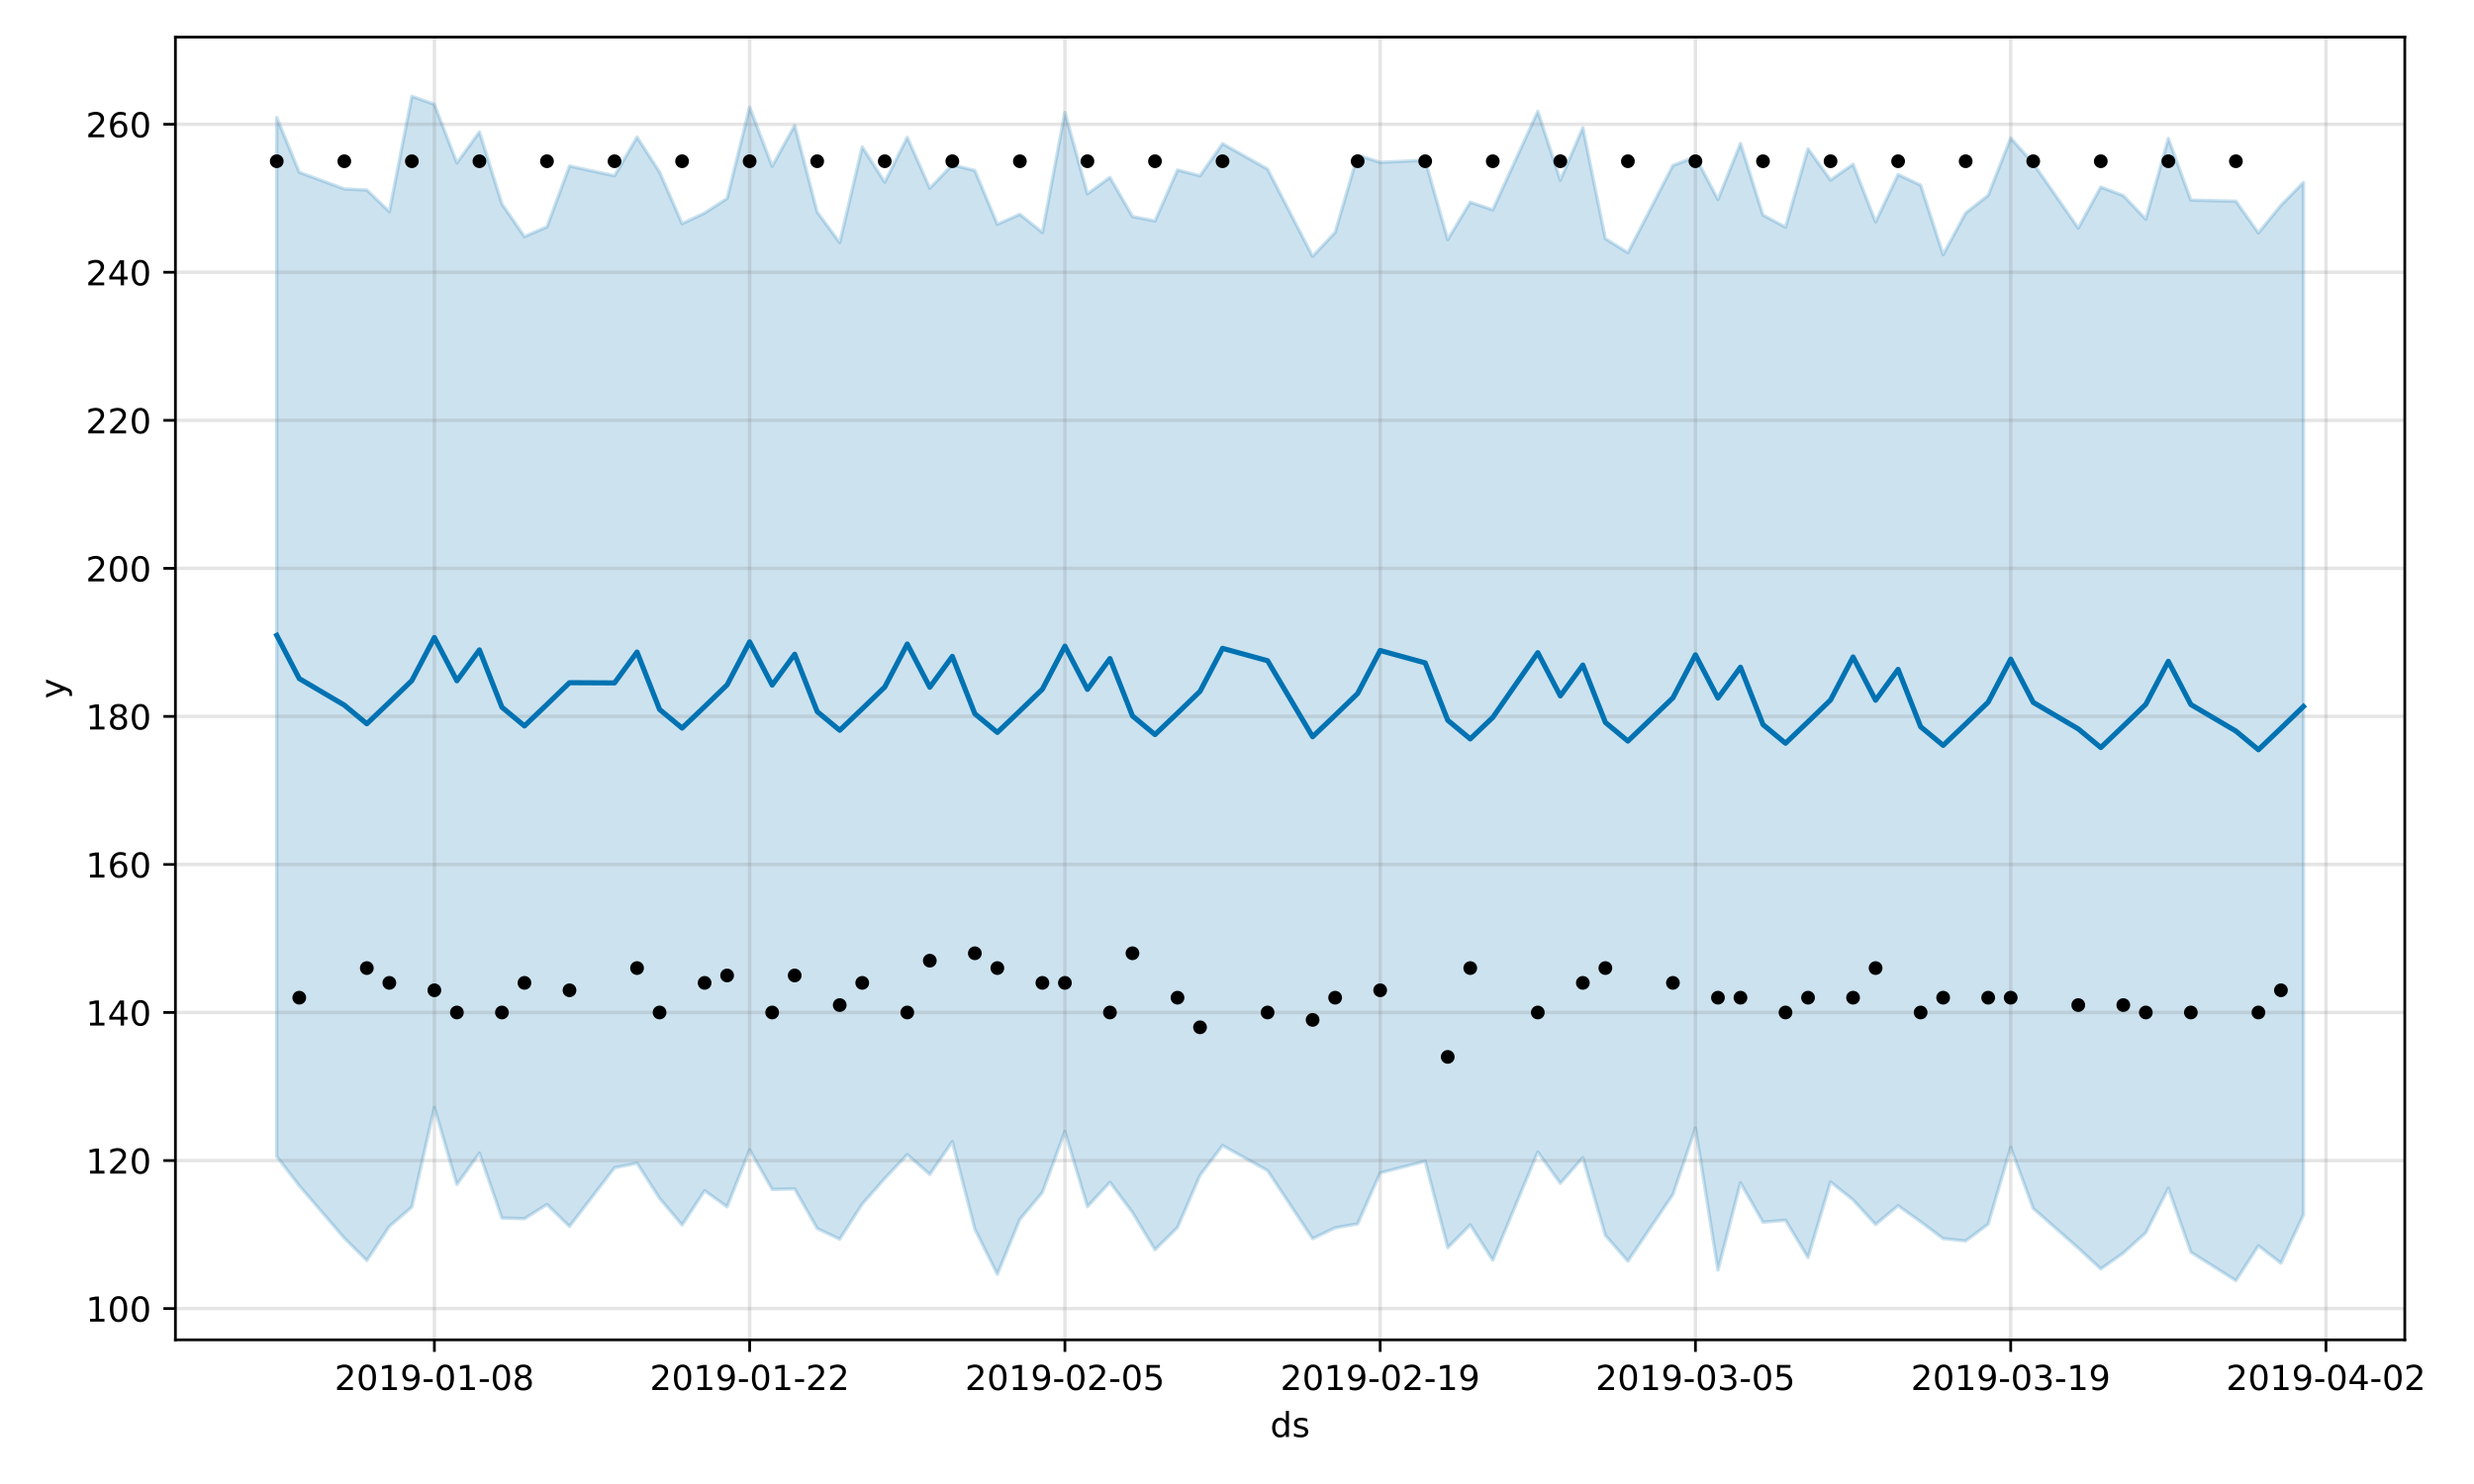 <?xml version="1.0" encoding="utf-8" standalone="no"?>
<!DOCTYPE svg PUBLIC "-//W3C//DTD SVG 1.1//EN"
  "http://www.w3.org/Graphics/SVG/1.1/DTD/svg11.dtd">
<!-- Created with matplotlib (https://matplotlib.org/) -->
<svg height="432pt" version="1.1" viewBox="0 0 720 432" width="720pt" xmlns="http://www.w3.org/2000/svg" xmlns:xlink="http://www.w3.org/1999/xlink">
 <defs>
  <style type="text/css">
*{stroke-linecap:butt;stroke-linejoin:round;}
  </style>
 </defs>
 <g id="figure_1">
  <g id="patch_1">
   <path d="M 0 432 
L 720 432 
L 720 0 
L 0 0 
z
" style="fill:#ffffff;"/>
  </g>
  <g id="axes_1">
   <g id="patch_2">
    <path d="M 51.05 390.04 
L 699.857 390.04 
L 699.857 10.8 
L 51.05 10.8 
z
" style="fill:#ffffff;"/>
   </g>
   <g id="PolyCollection_1">
    <defs>
     <path d="M 80.541 -397.791 
L 80.541 -95.347 
L 87.095 -86.822 
L 100.202 -71.577 
L 106.756 -65.06 
L 113.309 -74.987 
L 119.863 -80.617 
L 126.417 -109.594 
L 132.97 -87.182 
L 139.524 -96.316 
L 146.077 -77.413 
L 152.631 -77.224 
L 159.185 -81.368 
L 165.738 -74.978 
L 178.845 -92.068 
L 185.399 -93.378 
L 191.953 -83.151 
L 198.506 -75.387 
L 205.06 -85.373 
L 211.613 -80.691 
L 218.167 -97.245 
L 224.721 -85.749 
L 231.274 -85.89 
L 237.828 -74.373 
L 244.381 -71.27 
L 250.935 -81.491 
L 257.489 -88.926 
L 264.042 -95.879 
L 270.596 -90.12 
L 277.15 -99.662 
L 283.703 -74.206 
L 290.257 -61.044 
L 296.81 -77.046 
L 303.364 -84.873 
L 309.918 -102.608 
L 316.471 -80.737 
L 323.025 -87.833 
L 329.578 -79.039 
L 336.132 -68.201 
L 342.686 -74.673 
L 349.239 -89.854 
L 355.793 -98.544 
L 368.9 -91.23 
L 382.007 -71.416 
L 388.561 -74.577 
L 395.114 -75.721 
L 401.668 -90.561 
L 414.775 -93.95 
L 421.329 -68.803 
L 427.883 -75.428 
L 434.436 -65.152 
L 447.543 -96.645 
L 454.097 -87.534 
L 460.651 -94.988 
L 467.204 -72.38 
L 473.758 -64.877 
L 486.865 -84.271 
L 493.419 -103.612 
L 499.972 -62.266 
L 506.526 -87.672 
L 513.079 -76.219 
L 519.633 -76.774 
L 526.187 -65.905 
L 532.74 -87.929 
L 539.294 -82.697 
L 545.847 -75.532 
L 552.401 -81.01 
L 558.955 -76.343 
L 565.508 -71.432 
L 572.062 -70.754 
L 578.616 -75.63 
L 585.169 -97.983 
L 591.723 -80.226 
L 604.83 -68.667 
L 611.384 -62.611 
L 617.937 -67.233 
L 624.491 -73.15 
L 631.044 -86.104 
L 637.598 -67.498 
L 650.705 -59.198 
L 657.259 -69.374 
L 663.812 -64.296 
L 670.366 -78.399 
L 670.366 -378.902 
L 670.366 -378.902 
L 663.812 -372.23 
L 657.259 -364.191 
L 650.705 -373.447 
L 637.598 -373.747 
L 631.044 -391.69 
L 624.491 -368.196 
L 617.937 -375.063 
L 611.384 -377.549 
L 604.83 -365.607 
L 591.723 -384.454 
L 585.169 -391.817 
L 578.616 -375.134 
L 572.062 -369.998 
L 565.508 -357.869 
L 558.955 -378.093 
L 552.401 -381.178 
L 545.847 -367.411 
L 539.294 -384.175 
L 532.74 -379.59 
L 526.187 -388.676 
L 519.633 -365.878 
L 513.079 -369.389 
L 506.526 -390.236 
L 499.972 -373.918 
L 493.419 -386.305 
L 486.865 -383.84 
L 473.758 -358.427 
L 467.204 -362.536 
L 460.651 -394.81 
L 454.097 -379.548 
L 447.543 -399.603 
L 434.436 -370.915 
L 427.883 -373.143 
L 421.329 -362.261 
L 414.775 -385.351 
L 401.668 -384.753 
L 395.114 -386.836 
L 388.561 -364.349 
L 382.007 -357.38 
L 368.9 -382.763 
L 355.793 -390.171 
L 349.239 -380.828 
L 342.686 -382.518 
L 336.132 -367.661 
L 329.578 -368.98 
L 323.025 -380.352 
L 316.471 -375.593 
L 309.918 -399.294 
L 303.364 -364.318 
L 296.81 -369.612 
L 290.257 -366.699 
L 283.703 -382.383 
L 277.15 -383.973 
L 270.596 -377.2 
L 264.042 -392.006 
L 257.489 -378.981 
L 250.935 -389.23 
L 244.381 -361.384 
L 237.828 -370.249 
L 231.274 -395.498 
L 224.721 -383.594 
L 218.167 -400.806 
L 211.613 -374.236 
L 205.06 -369.983 
L 198.506 -366.899 
L 191.953 -381.927 
L 185.399 -392.082 
L 178.845 -380.827 
L 165.738 -383.667 
L 159.185 -365.962 
L 152.631 -363.119 
L 146.077 -372.639 
L 139.524 -393.61 
L 132.97 -384.573 
L 126.417 -401.622 
L 119.863 -403.962 
L 113.309 -370.381 
L 106.756 -376.698 
L 100.202 -377.011 
L 87.095 -381.842 
L 80.541 -397.791 
z
" id="mc9592a7f7f" style="stroke:#0072b2;stroke-opacity:0.2;"/>
    </defs>
    <g clip-path="url(#p5ea9327f1a)">
     <use style="fill:#0072b2;fill-opacity:0.2;stroke:#0072b2;stroke-opacity:0.2;" x="0" xlink:href="#mc9592a7f7f" y="432"/>
    </g>
   </g>
   <g id="matplotlib.axis_1">
    <g id="xtick_1">
     <g id="line2d_1">
      <path clip-path="url(#p5ea9327f1a)" d="M 126.417 390.04 
L 126.417 10.8 
" style="fill:none;stroke:#808080;stroke-linecap:square;stroke-opacity:0.2;"/>
     </g>
     <g id="line2d_2">
      <defs>
       <path d="M 0 0 
L 0 3.5 
" id="m898aec8e35" style="stroke:#000000;stroke-width:0.8;"/>
      </defs>
      <g>
       <use style="stroke:#000000;stroke-width:0.8;" x="126.417" xlink:href="#m898aec8e35" y="390.04"/>
      </g>
     </g>
     <g id="text_1">
      <!-- 2019-01-08 -->
      <defs>
       <path d="M 19.188 8.297 
L 53.609 8.297 
L 53.609 0 
L 7.328 0 
L 7.328 8.297 
Q 12.938 14.109 22.625 23.891 
Q 32.328 33.688 34.812 36.531 
Q 39.547 41.844 41.422 45.531 
Q 43.312 49.219 43.312 52.781 
Q 43.312 58.594 39.234 62.25 
Q 35.156 65.922 28.609 65.922 
Q 23.969 65.922 18.812 64.312 
Q 13.672 62.703 7.812 59.422 
L 7.812 69.391 
Q 13.766 71.781 18.938 73 
Q 24.125 74.219 28.422 74.219 
Q 39.75 74.219 46.484 68.547 
Q 53.219 62.891 53.219 53.422 
Q 53.219 48.922 51.531 44.891 
Q 49.859 40.875 45.406 35.406 
Q 44.188 33.984 37.641 27.219 
Q 31.109 20.453 19.188 8.297 
z
" id="DejaVuSans-50"/>
       <path d="M 31.781 66.406 
Q 24.172 66.406 20.328 58.906 
Q 16.5 51.422 16.5 36.375 
Q 16.5 21.391 20.328 13.891 
Q 24.172 6.391 31.781 6.391 
Q 39.453 6.391 43.281 13.891 
Q 47.125 21.391 47.125 36.375 
Q 47.125 51.422 43.281 58.906 
Q 39.453 66.406 31.781 66.406 
z
M 31.781 74.219 
Q 44.047 74.219 50.516 64.516 
Q 56.984 54.828 56.984 36.375 
Q 56.984 17.969 50.516 8.266 
Q 44.047 -1.422 31.781 -1.422 
Q 19.531 -1.422 13.062 8.266 
Q 6.594 17.969 6.594 36.375 
Q 6.594 54.828 13.062 64.516 
Q 19.531 74.219 31.781 74.219 
z
" id="DejaVuSans-48"/>
       <path d="M 12.406 8.297 
L 28.516 8.297 
L 28.516 63.922 
L 10.984 60.406 
L 10.984 69.391 
L 28.422 72.906 
L 38.281 72.906 
L 38.281 8.297 
L 54.391 8.297 
L 54.391 0 
L 12.406 0 
z
" id="DejaVuSans-49"/>
       <path d="M 10.984 1.516 
L 10.984 10.5 
Q 14.703 8.734 18.5 7.812 
Q 22.312 6.891 25.984 6.891 
Q 35.75 6.891 40.891 13.453 
Q 46.047 20.016 46.781 33.406 
Q 43.953 29.203 39.594 26.953 
Q 35.25 24.703 29.984 24.703 
Q 19.047 24.703 12.672 31.312 
Q 6.297 37.938 6.297 49.422 
Q 6.297 60.641 12.938 67.422 
Q 19.578 74.219 30.609 74.219 
Q 43.266 74.219 49.922 64.516 
Q 56.594 54.828 56.594 36.375 
Q 56.594 19.141 48.406 8.859 
Q 40.234 -1.422 26.422 -1.422 
Q 22.703 -1.422 18.891 -0.688 
Q 15.094 0.047 10.984 1.516 
z
M 30.609 32.422 
Q 37.25 32.422 41.125 36.953 
Q 45.016 41.5 45.016 49.422 
Q 45.016 57.281 41.125 61.844 
Q 37.25 66.406 30.609 66.406 
Q 23.969 66.406 20.094 61.844 
Q 16.219 57.281 16.219 49.422 
Q 16.219 41.5 20.094 36.953 
Q 23.969 32.422 30.609 32.422 
z
" id="DejaVuSans-57"/>
       <path d="M 4.891 31.391 
L 31.203 31.391 
L 31.203 23.391 
L 4.891 23.391 
z
" id="DejaVuSans-45"/>
       <path d="M 31.781 34.625 
Q 24.75 34.625 20.719 30.859 
Q 16.703 27.094 16.703 20.516 
Q 16.703 13.922 20.719 10.156 
Q 24.75 6.391 31.781 6.391 
Q 38.812 6.391 42.859 10.172 
Q 46.922 13.969 46.922 20.516 
Q 46.922 27.094 42.891 30.859 
Q 38.875 34.625 31.781 34.625 
z
M 21.922 38.812 
Q 15.578 40.375 12.031 44.719 
Q 8.5 49.078 8.5 55.328 
Q 8.5 64.062 14.719 69.141 
Q 20.953 74.219 31.781 74.219 
Q 42.672 74.219 48.875 69.141 
Q 55.078 64.062 55.078 55.328 
Q 55.078 49.078 51.531 44.719 
Q 48 40.375 41.703 38.812 
Q 48.828 37.156 52.797 32.312 
Q 56.781 27.484 56.781 20.516 
Q 56.781 9.906 50.312 4.234 
Q 43.844 -1.422 31.781 -1.422 
Q 19.734 -1.422 13.25 4.234 
Q 6.781 9.906 6.781 20.516 
Q 6.781 27.484 10.781 32.312 
Q 14.797 37.156 21.922 38.812 
z
M 18.312 54.391 
Q 18.312 48.734 21.844 45.562 
Q 25.391 42.391 31.781 42.391 
Q 38.141 42.391 41.719 45.562 
Q 45.312 48.734 45.312 54.391 
Q 45.312 60.062 41.719 63.234 
Q 38.141 66.406 31.781 66.406 
Q 25.391 66.406 21.844 63.234 
Q 18.312 60.062 18.312 54.391 
z
" id="DejaVuSans-56"/>
      </defs>
      <g transform="translate(97.359 404.638)scale(0.1 -0.1)">
       <use xlink:href="#DejaVuSans-50"/>
       <use x="63.623" xlink:href="#DejaVuSans-48"/>
       <use x="127.246" xlink:href="#DejaVuSans-49"/>
       <use x="190.869" xlink:href="#DejaVuSans-57"/>
       <use x="254.492" xlink:href="#DejaVuSans-45"/>
       <use x="290.576" xlink:href="#DejaVuSans-48"/>
       <use x="354.199" xlink:href="#DejaVuSans-49"/>
       <use x="417.822" xlink:href="#DejaVuSans-45"/>
       <use x="453.906" xlink:href="#DejaVuSans-48"/>
       <use x="517.529" xlink:href="#DejaVuSans-56"/>
      </g>
     </g>
    </g>
    <g id="xtick_2">
     <g id="line2d_3">
      <path clip-path="url(#p5ea9327f1a)" d="M 218.167 390.04 
L 218.167 10.8 
" style="fill:none;stroke:#808080;stroke-linecap:square;stroke-opacity:0.2;"/>
     </g>
     <g id="line2d_4">
      <g>
       <use style="stroke:#000000;stroke-width:0.8;" x="218.167" xlink:href="#m898aec8e35" y="390.04"/>
      </g>
     </g>
     <g id="text_2">
      <!-- 2019-01-22 -->
      <g transform="translate(189.109 404.638)scale(0.1 -0.1)">
       <use xlink:href="#DejaVuSans-50"/>
       <use x="63.623" xlink:href="#DejaVuSans-48"/>
       <use x="127.246" xlink:href="#DejaVuSans-49"/>
       <use x="190.869" xlink:href="#DejaVuSans-57"/>
       <use x="254.492" xlink:href="#DejaVuSans-45"/>
       <use x="290.576" xlink:href="#DejaVuSans-48"/>
       <use x="354.199" xlink:href="#DejaVuSans-49"/>
       <use x="417.822" xlink:href="#DejaVuSans-45"/>
       <use x="453.906" xlink:href="#DejaVuSans-50"/>
       <use x="517.529" xlink:href="#DejaVuSans-50"/>
      </g>
     </g>
    </g>
    <g id="xtick_3">
     <g id="line2d_5">
      <path clip-path="url(#p5ea9327f1a)" d="M 309.918 390.04 
L 309.918 10.8 
" style="fill:none;stroke:#808080;stroke-linecap:square;stroke-opacity:0.2;"/>
     </g>
     <g id="line2d_6">
      <g>
       <use style="stroke:#000000;stroke-width:0.8;" x="309.918" xlink:href="#m898aec8e35" y="390.04"/>
      </g>
     </g>
     <g id="text_3">
      <!-- 2019-02-05 -->
      <defs>
       <path d="M 10.797 72.906 
L 49.516 72.906 
L 49.516 64.594 
L 19.828 64.594 
L 19.828 46.734 
Q 21.969 47.469 24.109 47.828 
Q 26.266 48.188 28.422 48.188 
Q 40.625 48.188 47.75 41.5 
Q 54.891 34.812 54.891 23.391 
Q 54.891 11.625 47.562 5.094 
Q 40.234 -1.422 26.906 -1.422 
Q 22.312 -1.422 17.547 -0.641 
Q 12.797 0.141 7.719 1.703 
L 7.719 11.625 
Q 12.109 9.234 16.797 8.062 
Q 21.484 6.891 26.703 6.891 
Q 35.156 6.891 40.078 11.328 
Q 45.016 15.766 45.016 23.391 
Q 45.016 31 40.078 35.438 
Q 35.156 39.891 26.703 39.891 
Q 22.75 39.891 18.812 39.016 
Q 14.891 38.141 10.797 36.281 
z
" id="DejaVuSans-53"/>
      </defs>
      <g transform="translate(280.86 404.638)scale(0.1 -0.1)">
       <use xlink:href="#DejaVuSans-50"/>
       <use x="63.623" xlink:href="#DejaVuSans-48"/>
       <use x="127.246" xlink:href="#DejaVuSans-49"/>
       <use x="190.869" xlink:href="#DejaVuSans-57"/>
       <use x="254.492" xlink:href="#DejaVuSans-45"/>
       <use x="290.576" xlink:href="#DejaVuSans-48"/>
       <use x="354.199" xlink:href="#DejaVuSans-50"/>
       <use x="417.822" xlink:href="#DejaVuSans-45"/>
       <use x="453.906" xlink:href="#DejaVuSans-48"/>
       <use x="517.529" xlink:href="#DejaVuSans-53"/>
      </g>
     </g>
    </g>
    <g id="xtick_4">
     <g id="line2d_7">
      <path clip-path="url(#p5ea9327f1a)" d="M 401.668 390.04 
L 401.668 10.8 
" style="fill:none;stroke:#808080;stroke-linecap:square;stroke-opacity:0.2;"/>
     </g>
     <g id="line2d_8">
      <g>
       <use style="stroke:#000000;stroke-width:0.8;" x="401.668" xlink:href="#m898aec8e35" y="390.04"/>
      </g>
     </g>
     <g id="text_4">
      <!-- 2019-02-19 -->
      <g transform="translate(372.61 404.638)scale(0.1 -0.1)">
       <use xlink:href="#DejaVuSans-50"/>
       <use x="63.623" xlink:href="#DejaVuSans-48"/>
       <use x="127.246" xlink:href="#DejaVuSans-49"/>
       <use x="190.869" xlink:href="#DejaVuSans-57"/>
       <use x="254.492" xlink:href="#DejaVuSans-45"/>
       <use x="290.576" xlink:href="#DejaVuSans-48"/>
       <use x="354.199" xlink:href="#DejaVuSans-50"/>
       <use x="417.822" xlink:href="#DejaVuSans-45"/>
       <use x="453.906" xlink:href="#DejaVuSans-49"/>
       <use x="517.529" xlink:href="#DejaVuSans-57"/>
      </g>
     </g>
    </g>
    <g id="xtick_5">
     <g id="line2d_9">
      <path clip-path="url(#p5ea9327f1a)" d="M 493.419 390.04 
L 493.419 10.8 
" style="fill:none;stroke:#808080;stroke-linecap:square;stroke-opacity:0.2;"/>
     </g>
     <g id="line2d_10">
      <g>
       <use style="stroke:#000000;stroke-width:0.8;" x="493.419" xlink:href="#m898aec8e35" y="390.04"/>
      </g>
     </g>
     <g id="text_5">
      <!-- 2019-03-05 -->
      <defs>
       <path d="M 40.578 39.312 
Q 47.656 37.797 51.625 33 
Q 55.609 28.219 55.609 21.188 
Q 55.609 10.406 48.188 4.484 
Q 40.766 -1.422 27.094 -1.422 
Q 22.516 -1.422 17.656 -0.516 
Q 12.797 0.391 7.625 2.203 
L 7.625 11.719 
Q 11.719 9.328 16.594 8.109 
Q 21.484 6.891 26.812 6.891 
Q 36.078 6.891 40.938 10.547 
Q 45.797 14.203 45.797 21.188 
Q 45.797 27.641 41.281 31.266 
Q 36.766 34.906 28.719 34.906 
L 20.219 34.906 
L 20.219 43.016 
L 29.109 43.016 
Q 36.375 43.016 40.234 45.922 
Q 44.094 48.828 44.094 54.297 
Q 44.094 59.906 40.109 62.906 
Q 36.141 65.922 28.719 65.922 
Q 24.656 65.922 20.016 65.031 
Q 15.375 64.156 9.812 62.312 
L 9.812 71.094 
Q 15.438 72.656 20.344 73.438 
Q 25.25 74.219 29.594 74.219 
Q 40.828 74.219 47.359 69.109 
Q 53.906 64.016 53.906 55.328 
Q 53.906 49.266 50.438 45.094 
Q 46.969 40.922 40.578 39.312 
z
" id="DejaVuSans-51"/>
      </defs>
      <g transform="translate(464.361 404.638)scale(0.1 -0.1)">
       <use xlink:href="#DejaVuSans-50"/>
       <use x="63.623" xlink:href="#DejaVuSans-48"/>
       <use x="127.246" xlink:href="#DejaVuSans-49"/>
       <use x="190.869" xlink:href="#DejaVuSans-57"/>
       <use x="254.492" xlink:href="#DejaVuSans-45"/>
       <use x="290.576" xlink:href="#DejaVuSans-48"/>
       <use x="354.199" xlink:href="#DejaVuSans-51"/>
       <use x="417.822" xlink:href="#DejaVuSans-45"/>
       <use x="453.906" xlink:href="#DejaVuSans-48"/>
       <use x="517.529" xlink:href="#DejaVuSans-53"/>
      </g>
     </g>
    </g>
    <g id="xtick_6">
     <g id="line2d_11">
      <path clip-path="url(#p5ea9327f1a)" d="M 585.169 390.04 
L 585.169 10.8 
" style="fill:none;stroke:#808080;stroke-linecap:square;stroke-opacity:0.2;"/>
     </g>
     <g id="line2d_12">
      <g>
       <use style="stroke:#000000;stroke-width:0.8;" x="585.169" xlink:href="#m898aec8e35" y="390.04"/>
      </g>
     </g>
     <g id="text_6">
      <!-- 2019-03-19 -->
      <g transform="translate(556.111 404.638)scale(0.1 -0.1)">
       <use xlink:href="#DejaVuSans-50"/>
       <use x="63.623" xlink:href="#DejaVuSans-48"/>
       <use x="127.246" xlink:href="#DejaVuSans-49"/>
       <use x="190.869" xlink:href="#DejaVuSans-57"/>
       <use x="254.492" xlink:href="#DejaVuSans-45"/>
       <use x="290.576" xlink:href="#DejaVuSans-48"/>
       <use x="354.199" xlink:href="#DejaVuSans-51"/>
       <use x="417.822" xlink:href="#DejaVuSans-45"/>
       <use x="453.906" xlink:href="#DejaVuSans-49"/>
       <use x="517.529" xlink:href="#DejaVuSans-57"/>
      </g>
     </g>
    </g>
    <g id="xtick_7">
     <g id="line2d_13">
      <path clip-path="url(#p5ea9327f1a)" d="M 676.92 390.04 
L 676.92 10.8 
" style="fill:none;stroke:#808080;stroke-linecap:square;stroke-opacity:0.2;"/>
     </g>
     <g id="line2d_14">
      <g>
       <use style="stroke:#000000;stroke-width:0.8;" x="676.92" xlink:href="#m898aec8e35" y="390.04"/>
      </g>
     </g>
     <g id="text_7">
      <!-- 2019-04-02 -->
      <defs>
       <path d="M 37.797 64.312 
L 12.891 25.391 
L 37.797 25.391 
z
M 35.203 72.906 
L 47.609 72.906 
L 47.609 25.391 
L 58.016 25.391 
L 58.016 17.188 
L 47.609 17.188 
L 47.609 0 
L 37.797 0 
L 37.797 17.188 
L 4.891 17.188 
L 4.891 26.703 
z
" id="DejaVuSans-52"/>
      </defs>
      <g transform="translate(647.862 404.638)scale(0.1 -0.1)">
       <use xlink:href="#DejaVuSans-50"/>
       <use x="63.623" xlink:href="#DejaVuSans-48"/>
       <use x="127.246" xlink:href="#DejaVuSans-49"/>
       <use x="190.869" xlink:href="#DejaVuSans-57"/>
       <use x="254.492" xlink:href="#DejaVuSans-45"/>
       <use x="290.576" xlink:href="#DejaVuSans-48"/>
       <use x="354.199" xlink:href="#DejaVuSans-52"/>
       <use x="417.822" xlink:href="#DejaVuSans-45"/>
       <use x="453.906" xlink:href="#DejaVuSans-48"/>
       <use x="517.529" xlink:href="#DejaVuSans-50"/>
      </g>
     </g>
    </g>
    <g id="text_8">
     <!-- ds -->
     <defs>
      <path d="M 45.406 46.391 
L 45.406 75.984 
L 54.391 75.984 
L 54.391 0 
L 45.406 0 
L 45.406 8.203 
Q 42.578 3.328 38.25 0.953 
Q 33.938 -1.422 27.875 -1.422 
Q 17.969 -1.422 11.734 6.484 
Q 5.516 14.406 5.516 27.297 
Q 5.516 40.188 11.734 48.094 
Q 17.969 56 27.875 56 
Q 33.938 56 38.25 53.625 
Q 42.578 51.266 45.406 46.391 
z
M 14.797 27.297 
Q 14.797 17.391 18.875 11.75 
Q 22.953 6.109 30.078 6.109 
Q 37.203 6.109 41.297 11.75 
Q 45.406 17.391 45.406 27.297 
Q 45.406 37.203 41.297 42.844 
Q 37.203 48.484 30.078 48.484 
Q 22.953 48.484 18.875 42.844 
Q 14.797 37.203 14.797 27.297 
z
" id="DejaVuSans-100"/>
      <path d="M 44.281 53.078 
L 44.281 44.578 
Q 40.484 46.531 36.375 47.5 
Q 32.281 48.484 27.875 48.484 
Q 21.188 48.484 17.844 46.438 
Q 14.5 44.391 14.5 40.281 
Q 14.5 37.156 16.891 35.375 
Q 19.281 33.594 26.516 31.984 
L 29.594 31.297 
Q 39.156 29.25 43.188 25.516 
Q 47.219 21.781 47.219 15.094 
Q 47.219 7.469 41.188 3.016 
Q 35.156 -1.422 24.609 -1.422 
Q 20.219 -1.422 15.453 -0.562 
Q 10.688 0.297 5.422 2 
L 5.422 11.281 
Q 10.406 8.688 15.234 7.391 
Q 20.062 6.109 24.812 6.109 
Q 31.156 6.109 34.562 8.281 
Q 37.984 10.453 37.984 14.406 
Q 37.984 18.062 35.516 20.016 
Q 33.062 21.969 24.703 23.781 
L 21.578 24.516 
Q 13.234 26.266 9.516 29.906 
Q 5.812 33.547 5.812 39.891 
Q 5.812 47.609 11.281 51.797 
Q 16.75 56 26.812 56 
Q 31.781 56 36.172 55.266 
Q 40.578 54.547 44.281 53.078 
z
" id="DejaVuSans-115"/>
     </defs>
     <g transform="translate(369.675 418.317)scale(0.1 -0.1)">
      <use xlink:href="#DejaVuSans-100"/>
      <use x="63.477" xlink:href="#DejaVuSans-115"/>
     </g>
    </g>
   </g>
   <g id="matplotlib.axis_2">
    <g id="ytick_1">
     <g id="line2d_15">
      <path clip-path="url(#p5ea9327f1a)" d="M 51.05 380.932 
L 699.857 380.932 
" style="fill:none;stroke:#808080;stroke-linecap:square;stroke-opacity:0.2;"/>
     </g>
     <g id="line2d_16">
      <defs>
       <path d="M 0 0 
L -3.5 0 
" id="mc500d8098c" style="stroke:#000000;stroke-width:0.8;"/>
      </defs>
      <g>
       <use style="stroke:#000000;stroke-width:0.8;" x="51.05" xlink:href="#mc500d8098c" y="380.932"/>
      </g>
     </g>
     <g id="text_9">
      <!-- 100 -->
      <g transform="translate(24.962 384.731)scale(0.1 -0.1)">
       <use xlink:href="#DejaVuSans-49"/>
       <use x="63.623" xlink:href="#DejaVuSans-48"/>
       <use x="127.246" xlink:href="#DejaVuSans-48"/>
      </g>
     </g>
    </g>
    <g id="ytick_2">
     <g id="line2d_17">
      <path clip-path="url(#p5ea9327f1a)" d="M 51.05 337.836 
L 699.857 337.836 
" style="fill:none;stroke:#808080;stroke-linecap:square;stroke-opacity:0.2;"/>
     </g>
     <g id="line2d_18">
      <g>
       <use style="stroke:#000000;stroke-width:0.8;" x="51.05" xlink:href="#mc500d8098c" y="337.836"/>
      </g>
     </g>
     <g id="text_10">
      <!-- 120 -->
      <g transform="translate(24.962 341.635)scale(0.1 -0.1)">
       <use xlink:href="#DejaVuSans-49"/>
       <use x="63.623" xlink:href="#DejaVuSans-50"/>
       <use x="127.246" xlink:href="#DejaVuSans-48"/>
      </g>
     </g>
    </g>
    <g id="ytick_3">
     <g id="line2d_19">
      <path clip-path="url(#p5ea9327f1a)" d="M 51.05 294.74 
L 699.857 294.74 
" style="fill:none;stroke:#808080;stroke-linecap:square;stroke-opacity:0.2;"/>
     </g>
     <g id="line2d_20">
      <g>
       <use style="stroke:#000000;stroke-width:0.8;" x="51.05" xlink:href="#mc500d8098c" y="294.74"/>
      </g>
     </g>
     <g id="text_11">
      <!-- 140 -->
      <g transform="translate(24.962 298.539)scale(0.1 -0.1)">
       <use xlink:href="#DejaVuSans-49"/>
       <use x="63.623" xlink:href="#DejaVuSans-52"/>
       <use x="127.246" xlink:href="#DejaVuSans-48"/>
      </g>
     </g>
    </g>
    <g id="ytick_4">
     <g id="line2d_21">
      <path clip-path="url(#p5ea9327f1a)" d="M 51.05 251.644 
L 699.857 251.644 
" style="fill:none;stroke:#808080;stroke-linecap:square;stroke-opacity:0.2;"/>
     </g>
     <g id="line2d_22">
      <g>
       <use style="stroke:#000000;stroke-width:0.8;" x="51.05" xlink:href="#mc500d8098c" y="251.644"/>
      </g>
     </g>
     <g id="text_12">
      <!-- 160 -->
      <defs>
       <path d="M 33.016 40.375 
Q 26.375 40.375 22.484 35.828 
Q 18.609 31.297 18.609 23.391 
Q 18.609 15.531 22.484 10.953 
Q 26.375 6.391 33.016 6.391 
Q 39.656 6.391 43.531 10.953 
Q 47.406 15.531 47.406 23.391 
Q 47.406 31.297 43.531 35.828 
Q 39.656 40.375 33.016 40.375 
z
M 52.594 71.297 
L 52.594 62.312 
Q 48.875 64.062 45.094 64.984 
Q 41.312 65.922 37.594 65.922 
Q 27.828 65.922 22.672 59.328 
Q 17.531 52.734 16.797 39.406 
Q 19.672 43.656 24.016 45.922 
Q 28.375 48.188 33.594 48.188 
Q 44.578 48.188 50.953 41.516 
Q 57.328 34.859 57.328 23.391 
Q 57.328 12.156 50.688 5.359 
Q 44.047 -1.422 33.016 -1.422 
Q 20.359 -1.422 13.672 8.266 
Q 6.984 17.969 6.984 36.375 
Q 6.984 53.656 15.188 63.938 
Q 23.391 74.219 37.203 74.219 
Q 40.922 74.219 44.703 73.484 
Q 48.484 72.75 52.594 71.297 
z
" id="DejaVuSans-54"/>
      </defs>
      <g transform="translate(24.962 255.444)scale(0.1 -0.1)">
       <use xlink:href="#DejaVuSans-49"/>
       <use x="63.623" xlink:href="#DejaVuSans-54"/>
       <use x="127.246" xlink:href="#DejaVuSans-48"/>
      </g>
     </g>
    </g>
    <g id="ytick_5">
     <g id="line2d_23">
      <path clip-path="url(#p5ea9327f1a)" d="M 51.05 208.549 
L 699.857 208.549 
" style="fill:none;stroke:#808080;stroke-linecap:square;stroke-opacity:0.2;"/>
     </g>
     <g id="line2d_24">
      <g>
       <use style="stroke:#000000;stroke-width:0.8;" x="51.05" xlink:href="#mc500d8098c" y="208.549"/>
      </g>
     </g>
     <g id="text_13">
      <!-- 180 -->
      <g transform="translate(24.962 212.348)scale(0.1 -0.1)">
       <use xlink:href="#DejaVuSans-49"/>
       <use x="63.623" xlink:href="#DejaVuSans-56"/>
       <use x="127.246" xlink:href="#DejaVuSans-48"/>
      </g>
     </g>
    </g>
    <g id="ytick_6">
     <g id="line2d_25">
      <path clip-path="url(#p5ea9327f1a)" d="M 51.05 165.453 
L 699.857 165.453 
" style="fill:none;stroke:#808080;stroke-linecap:square;stroke-opacity:0.2;"/>
     </g>
     <g id="line2d_26">
      <g>
       <use style="stroke:#000000;stroke-width:0.8;" x="51.05" xlink:href="#mc500d8098c" y="165.453"/>
      </g>
     </g>
     <g id="text_14">
      <!-- 200 -->
      <g transform="translate(24.962 169.252)scale(0.1 -0.1)">
       <use xlink:href="#DejaVuSans-50"/>
       <use x="63.623" xlink:href="#DejaVuSans-48"/>
       <use x="127.246" xlink:href="#DejaVuSans-48"/>
      </g>
     </g>
    </g>
    <g id="ytick_7">
     <g id="line2d_27">
      <path clip-path="url(#p5ea9327f1a)" d="M 51.05 122.357 
L 699.857 122.357 
" style="fill:none;stroke:#808080;stroke-linecap:square;stroke-opacity:0.2;"/>
     </g>
     <g id="line2d_28">
      <g>
       <use style="stroke:#000000;stroke-width:0.8;" x="51.05" xlink:href="#mc500d8098c" y="122.357"/>
      </g>
     </g>
     <g id="text_15">
      <!-- 220 -->
      <g transform="translate(24.962 126.156)scale(0.1 -0.1)">
       <use xlink:href="#DejaVuSans-50"/>
       <use x="63.623" xlink:href="#DejaVuSans-50"/>
       <use x="127.246" xlink:href="#DejaVuSans-48"/>
      </g>
     </g>
    </g>
    <g id="ytick_8">
     <g id="line2d_29">
      <path clip-path="url(#p5ea9327f1a)" d="M 51.05 79.261 
L 699.857 79.261 
" style="fill:none;stroke:#808080;stroke-linecap:square;stroke-opacity:0.2;"/>
     </g>
     <g id="line2d_30">
      <g>
       <use style="stroke:#000000;stroke-width:0.8;" x="51.05" xlink:href="#mc500d8098c" y="79.261"/>
      </g>
     </g>
     <g id="text_16">
      <!-- 240 -->
      <g transform="translate(24.962 83.061)scale(0.1 -0.1)">
       <use xlink:href="#DejaVuSans-50"/>
       <use x="63.623" xlink:href="#DejaVuSans-52"/>
       <use x="127.246" xlink:href="#DejaVuSans-48"/>
      </g>
     </g>
    </g>
    <g id="ytick_9">
     <g id="line2d_31">
      <path clip-path="url(#p5ea9327f1a)" d="M 51.05 36.166 
L 699.857 36.166 
" style="fill:none;stroke:#808080;stroke-linecap:square;stroke-opacity:0.2;"/>
     </g>
     <g id="line2d_32">
      <g>
       <use style="stroke:#000000;stroke-width:0.8;" x="51.05" xlink:href="#mc500d8098c" y="36.166"/>
      </g>
     </g>
     <g id="text_17">
      <!-- 260 -->
      <g transform="translate(24.962 39.965)scale(0.1 -0.1)">
       <use xlink:href="#DejaVuSans-50"/>
       <use x="63.623" xlink:href="#DejaVuSans-54"/>
       <use x="127.246" xlink:href="#DejaVuSans-48"/>
      </g>
     </g>
    </g>
    <g id="text_18">
     <!-- y -->
     <defs>
      <path d="M 32.172 -5.078 
Q 28.375 -14.844 24.75 -17.812 
Q 21.141 -20.797 15.094 -20.797 
L 7.906 -20.797 
L 7.906 -13.281 
L 13.188 -13.281 
Q 16.891 -13.281 18.938 -11.516 
Q 21 -9.766 23.484 -3.219 
L 25.094 0.875 
L 2.984 54.688 
L 12.5 54.688 
L 29.594 11.922 
L 46.688 54.688 
L 56.203 54.688 
z
" id="DejaVuSans-121"/>
     </defs>
     <g transform="translate(18.883 203.379)rotate(-90)scale(0.1 -0.1)">
      <use xlink:href="#DejaVuSans-121"/>
     </g>
    </g>
   </g>
   <g id="line2d_33">
    <defs>
     <path d="M 0 1.5 
C 0.398 1.5 0.779 1.342 1.061 1.061 
C 1.342 0.779 1.5 0.398 1.5 0 
C 1.5 -0.398 1.342 -0.779 1.061 -1.061 
C 0.779 -1.342 0.398 -1.5 0 -1.5 
C -0.398 -1.5 -0.779 -1.342 -1.061 -1.061 
C -1.342 -0.779 -1.5 -0.398 -1.5 0 
C -1.5 0.398 -1.342 0.779 -1.061 1.061 
C -0.779 1.342 -0.398 1.5 0 1.5 
z
" id="m6a4d89e6eb" style="stroke:#000000;"/>
    </defs>
    <g clip-path="url(#p5ea9327f1a)">
     <use style="stroke:#000000;" x="80.541" xlink:href="#m6a4d89e6eb" y="46.939"/>
     <use style="stroke:#000000;" x="87.095" xlink:href="#m6a4d89e6eb" y="290.431"/>
     <use style="stroke:#000000;" x="100.202" xlink:href="#m6a4d89e6eb" y="46.939"/>
     <use style="stroke:#000000;" x="106.756" xlink:href="#m6a4d89e6eb" y="281.811"/>
     <use style="stroke:#000000;" x="113.309" xlink:href="#m6a4d89e6eb" y="286.121"/>
     <use style="stroke:#000000;" x="119.863" xlink:href="#m6a4d89e6eb" y="46.939"/>
     <use style="stroke:#000000;" x="126.417" xlink:href="#m6a4d89e6eb" y="288.276"/>
     <use style="stroke:#000000;" x="132.97" xlink:href="#m6a4d89e6eb" y="294.74"/>
     <use style="stroke:#000000;" x="139.524" xlink:href="#m6a4d89e6eb" y="46.939"/>
     <use style="stroke:#000000;" x="146.077" xlink:href="#m6a4d89e6eb" y="294.74"/>
     <use style="stroke:#000000;" x="152.631" xlink:href="#m6a4d89e6eb" y="286.121"/>
     <use style="stroke:#000000;" x="159.185" xlink:href="#m6a4d89e6eb" y="46.939"/>
     <use style="stroke:#000000;" x="165.738" xlink:href="#m6a4d89e6eb" y="288.276"/>
     <use style="stroke:#000000;" x="178.845" xlink:href="#m6a4d89e6eb" y="46.939"/>
     <use style="stroke:#000000;" x="185.399" xlink:href="#m6a4d89e6eb" y="281.811"/>
     <use style="stroke:#000000;" x="191.953" xlink:href="#m6a4d89e6eb" y="294.74"/>
     <use style="stroke:#000000;" x="198.506" xlink:href="#m6a4d89e6eb" y="46.939"/>
     <use style="stroke:#000000;" x="205.06" xlink:href="#m6a4d89e6eb" y="286.121"/>
     <use style="stroke:#000000;" x="211.613" xlink:href="#m6a4d89e6eb" y="283.966"/>
     <use style="stroke:#000000;" x="218.167" xlink:href="#m6a4d89e6eb" y="46.939"/>
     <use style="stroke:#000000;" x="224.721" xlink:href="#m6a4d89e6eb" y="294.74"/>
     <use style="stroke:#000000;" x="231.274" xlink:href="#m6a4d89e6eb" y="283.966"/>
     <use style="stroke:#000000;" x="237.828" xlink:href="#m6a4d89e6eb" y="46.939"/>
     <use style="stroke:#000000;" x="244.381" xlink:href="#m6a4d89e6eb" y="292.585"/>
     <use style="stroke:#000000;" x="250.935" xlink:href="#m6a4d89e6eb" y="286.121"/>
     <use style="stroke:#000000;" x="257.489" xlink:href="#m6a4d89e6eb" y="46.939"/>
     <use style="stroke:#000000;" x="264.042" xlink:href="#m6a4d89e6eb" y="294.74"/>
     <use style="stroke:#000000;" x="270.596" xlink:href="#m6a4d89e6eb" y="279.657"/>
     <use style="stroke:#000000;" x="277.15" xlink:href="#m6a4d89e6eb" y="46.939"/>
     <use style="stroke:#000000;" x="283.703" xlink:href="#m6a4d89e6eb" y="277.502"/>
     <use style="stroke:#000000;" x="290.257" xlink:href="#m6a4d89e6eb" y="281.811"/>
     <use style="stroke:#000000;" x="296.81" xlink:href="#m6a4d89e6eb" y="46.939"/>
     <use style="stroke:#000000;" x="303.364" xlink:href="#m6a4d89e6eb" y="286.121"/>
     <use style="stroke:#000000;" x="309.918" xlink:href="#m6a4d89e6eb" y="286.121"/>
     <use style="stroke:#000000;" x="316.471" xlink:href="#m6a4d89e6eb" y="46.939"/>
     <use style="stroke:#000000;" x="323.025" xlink:href="#m6a4d89e6eb" y="294.74"/>
     <use style="stroke:#000000;" x="329.578" xlink:href="#m6a4d89e6eb" y="277.502"/>
     <use style="stroke:#000000;" x="336.132" xlink:href="#m6a4d89e6eb" y="46.939"/>
     <use style="stroke:#000000;" x="342.686" xlink:href="#m6a4d89e6eb" y="290.431"/>
     <use style="stroke:#000000;" x="349.239" xlink:href="#m6a4d89e6eb" y="299.05"/>
     <use style="stroke:#000000;" x="355.793" xlink:href="#m6a4d89e6eb" y="46.939"/>
     <use style="stroke:#000000;" x="368.9" xlink:href="#m6a4d89e6eb" y="294.74"/>
     <use style="stroke:#000000;" x="382.007" xlink:href="#m6a4d89e6eb" y="296.895"/>
     <use style="stroke:#000000;" x="388.561" xlink:href="#m6a4d89e6eb" y="290.431"/>
     <use style="stroke:#000000;" x="395.114" xlink:href="#m6a4d89e6eb" y="46.939"/>
     <use style="stroke:#000000;" x="401.668" xlink:href="#m6a4d89e6eb" y="288.276"/>
     <use style="stroke:#000000;" x="414.775" xlink:href="#m6a4d89e6eb" y="46.939"/>
     <use style="stroke:#000000;" x="421.329" xlink:href="#m6a4d89e6eb" y="307.669"/>
     <use style="stroke:#000000;" x="427.883" xlink:href="#m6a4d89e6eb" y="281.811"/>
     <use style="stroke:#000000;" x="434.436" xlink:href="#m6a4d89e6eb" y="46.939"/>
     <use style="stroke:#000000;" x="447.543" xlink:href="#m6a4d89e6eb" y="294.74"/>
     <use style="stroke:#000000;" x="454.097" xlink:href="#m6a4d89e6eb" y="46.939"/>
     <use style="stroke:#000000;" x="460.651" xlink:href="#m6a4d89e6eb" y="286.121"/>
     <use style="stroke:#000000;" x="467.204" xlink:href="#m6a4d89e6eb" y="281.811"/>
     <use style="stroke:#000000;" x="473.758" xlink:href="#m6a4d89e6eb" y="46.939"/>
     <use style="stroke:#000000;" x="486.865" xlink:href="#m6a4d89e6eb" y="286.121"/>
     <use style="stroke:#000000;" x="493.419" xlink:href="#m6a4d89e6eb" y="46.939"/>
     <use style="stroke:#000000;" x="499.972" xlink:href="#m6a4d89e6eb" y="290.431"/>
     <use style="stroke:#000000;" x="506.526" xlink:href="#m6a4d89e6eb" y="290.431"/>
     <use style="stroke:#000000;" x="513.079" xlink:href="#m6a4d89e6eb" y="46.939"/>
     <use style="stroke:#000000;" x="519.633" xlink:href="#m6a4d89e6eb" y="294.74"/>
     <use style="stroke:#000000;" x="526.187" xlink:href="#m6a4d89e6eb" y="290.431"/>
     <use style="stroke:#000000;" x="532.74" xlink:href="#m6a4d89e6eb" y="46.939"/>
     <use style="stroke:#000000;" x="539.294" xlink:href="#m6a4d89e6eb" y="290.431"/>
     <use style="stroke:#000000;" x="545.847" xlink:href="#m6a4d89e6eb" y="281.811"/>
     <use style="stroke:#000000;" x="552.401" xlink:href="#m6a4d89e6eb" y="46.939"/>
     <use style="stroke:#000000;" x="558.955" xlink:href="#m6a4d89e6eb" y="294.74"/>
     <use style="stroke:#000000;" x="565.508" xlink:href="#m6a4d89e6eb" y="290.431"/>
     <use style="stroke:#000000;" x="572.062" xlink:href="#m6a4d89e6eb" y="46.939"/>
     <use style="stroke:#000000;" x="578.616" xlink:href="#m6a4d89e6eb" y="290.431"/>
     <use style="stroke:#000000;" x="585.169" xlink:href="#m6a4d89e6eb" y="290.431"/>
     <use style="stroke:#000000;" x="591.723" xlink:href="#m6a4d89e6eb" y="46.939"/>
     <use style="stroke:#000000;" x="604.83" xlink:href="#m6a4d89e6eb" y="292.585"/>
     <use style="stroke:#000000;" x="611.384" xlink:href="#m6a4d89e6eb" y="46.939"/>
     <use style="stroke:#000000;" x="617.937" xlink:href="#m6a4d89e6eb" y="292.585"/>
     <use style="stroke:#000000;" x="624.491" xlink:href="#m6a4d89e6eb" y="294.74"/>
     <use style="stroke:#000000;" x="631.044" xlink:href="#m6a4d89e6eb" y="46.939"/>
     <use style="stroke:#000000;" x="637.598" xlink:href="#m6a4d89e6eb" y="294.74"/>
     <use style="stroke:#000000;" x="650.705" xlink:href="#m6a4d89e6eb" y="46.939"/>
     <use style="stroke:#000000;" x="657.259" xlink:href="#m6a4d89e6eb" y="294.74"/>
     <use style="stroke:#000000;" x="663.812" xlink:href="#m6a4d89e6eb" y="288.276"/>
    </g>
   </g>
   <g id="line2d_34">
    <path clip-path="url(#p5ea9327f1a)" d="M 80.541 184.96 
L 87.095 197.541 
L 100.202 205.26 
L 106.756 210.692 
L 113.309 204.438 
L 119.863 198.103 
L 126.417 185.589 
L 132.97 198.171 
L 139.524 189.192 
L 146.077 205.89 
L 152.631 211.322 
L 159.185 205.068 
L 165.738 198.733 
L 178.845 198.8 
L 185.399 189.821 
L 191.953 206.519 
L 198.506 211.951 
L 205.06 205.697 
L 211.613 199.362 
L 218.167 186.848 
L 224.721 199.43 
L 231.274 190.451 
L 237.828 207.149 
L 244.381 212.581 
L 250.935 206.327 
L 257.489 199.992 
L 264.042 187.478 
L 270.596 200.059 
L 277.15 191.08 
L 283.703 207.778 
L 290.257 213.21 
L 296.81 206.956 
L 303.364 200.621 
L 309.918 188.107 
L 316.471 200.688 
L 323.025 191.709 
L 329.578 208.408 
L 336.132 213.84 
L 342.686 207.586 
L 349.239 201.251 
L 355.793 188.737 
L 368.9 192.339 
L 382.007 214.469 
L 388.561 208.215 
L 395.114 201.88 
L 401.668 189.366 
L 414.775 192.968 
L 421.329 209.666 
L 427.883 215.098 
L 434.436 208.845 
L 447.543 189.995 
L 454.097 202.577 
L 460.651 193.598 
L 467.204 210.296 
L 473.758 215.728 
L 486.865 203.139 
L 493.419 190.625 
L 499.972 203.206 
L 506.526 194.227 
L 513.079 210.925 
L 519.633 216.357 
L 526.187 210.104 
L 532.74 203.768 
L 539.294 191.254 
L 545.847 203.836 
L 552.401 194.857 
L 558.955 211.555 
L 565.508 216.987 
L 572.062 210.733 
L 578.616 204.398 
L 585.169 191.884 
L 591.723 204.465 
L 604.83 212.184 
L 611.384 217.616 
L 617.937 211.363 
L 624.491 205.027 
L 631.044 192.513 
L 637.598 205.095 
L 650.705 212.814 
L 657.259 218.246 
L 663.812 211.992 
L 670.366 205.657 
" style="fill:none;stroke:#0072b2;stroke-linecap:square;stroke-width:1.5;"/>
   </g>
   <g id="patch_3">
    <path d="M 51.05 390.04 
L 51.05 10.8 
" style="fill:none;stroke:#000000;stroke-linecap:square;stroke-linejoin:miter;stroke-width:0.8;"/>
   </g>
   <g id="patch_4">
    <path d="M 699.857 390.04 
L 699.857 10.8 
" style="fill:none;stroke:#000000;stroke-linecap:square;stroke-linejoin:miter;stroke-width:0.8;"/>
   </g>
   <g id="patch_5">
    <path d="M 51.05 390.04 
L 699.857 390.04 
" style="fill:none;stroke:#000000;stroke-linecap:square;stroke-linejoin:miter;stroke-width:0.8;"/>
   </g>
   <g id="patch_6">
    <path d="M 51.05 10.8 
L 699.857 10.8 
" style="fill:none;stroke:#000000;stroke-linecap:square;stroke-linejoin:miter;stroke-width:0.8;"/>
   </g>
  </g>
 </g>
 <defs>
  <clipPath id="p5ea9327f1a">
   <rect height="379.24" width="648.807" x="51.05" y="10.8"/>
  </clipPath>
 </defs>
</svg>
